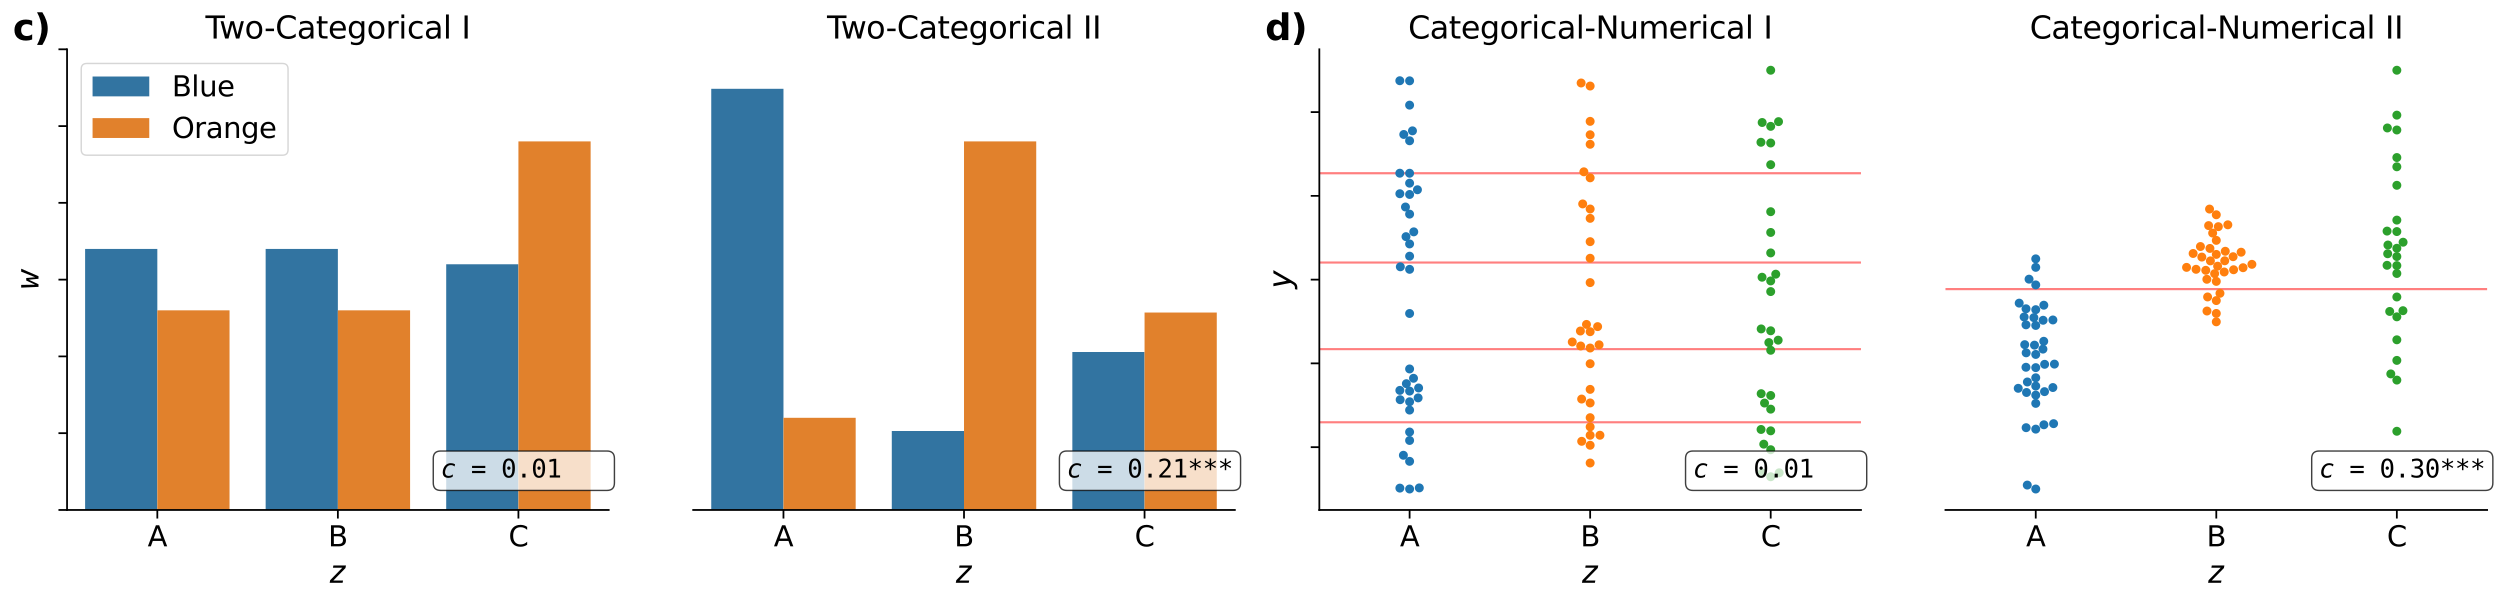 <?xml version="1.0" encoding="utf-8" standalone="no"?>
<!DOCTYPE svg PUBLIC "-//W3C//DTD SVG 1.1//EN"
  "http://www.w3.org/Graphics/SVG/1.1/DTD/svg11.dtd">
<svg height="336.474pt" version="1.1" viewBox="0 0 1396.787 336.474" width="1396.787pt" xmlns="http://www.w3.org/2000/svg" xmlns:xlink="http://www.w3.org/1999/xlink">
 <defs>
  <style type="text/css">*{stroke-linecap:butt;stroke-linejoin:round;}</style>
 </defs>
 <g id="figure_1">
  <g id="patch_1">
   <path d="M 0 336.474 
L 1396.787 336.474 
L 1396.787 0 
L 0 0 
z
" style="fill:#ffffff;"/>
  </g>
  <g id="axes_1">
   <g id="patch_2">
    <path d="M 37.462 284.92 
L 340.084 284.92 
L 340.084 27.544 
L 37.462 27.544 
z
" style="fill:#ffffff;"/>
   </g>
   <g id="patch_3">
    <path clip-path="url(#pe4a51e613f)" d="M 47.55 284.92 
L 87.899 284.92 
L 87.899 139.074 
L 47.55 139.074 
z
" style="fill:#3274a1;"/>
   </g>
   <g id="patch_4">
    <path clip-path="url(#pe4a51e613f)" d="M 148.424 284.92 
L 188.773 284.92 
L 188.773 139.074 
L 148.424 139.074 
z
" style="fill:#3274a1;"/>
   </g>
   <g id="patch_5">
    <path clip-path="url(#pe4a51e613f)" d="M 249.298 284.92 
L 289.647 284.92 
L 289.647 147.653 
L 249.298 147.653 
z
" style="fill:#3274a1;"/>
   </g>
   <g id="patch_6">
    <path clip-path="url(#pe4a51e613f)" d="M 87.899 284.92 
L 128.249 284.92 
L 128.249 173.39 
L 87.899 173.39 
z
" style="fill:#e1812c;"/>
   </g>
   <g id="patch_7">
    <path clip-path="url(#pe4a51e613f)" d="M 188.773 284.92 
L 229.123 284.92 
L 229.123 173.39 
L 188.773 173.39 
z
" style="fill:#e1812c;"/>
   </g>
   <g id="patch_8">
    <path clip-path="url(#pe4a51e613f)" d="M 289.647 284.92 
L 329.997 284.92 
L 329.997 79.019 
L 289.647 79.019 
z
" style="fill:#e1812c;"/>
   </g>
   <g id="matplotlib.axis_1">
    <g id="xtick_1">
     <g id="line2d_1">
      <defs>
       <path d="M 0 0 
L 0 4.8 
" id="m373fc0c1b7" style="stroke:#000000;"/>
      </defs>
      <g>
       <use style="stroke:#000000;" x="87.899" xlink:href="#m373fc0c1b7" y="284.92"/>
      </g>
     </g>
     <g id="text_1">
      <!-- A -->
      <g transform="translate(82.481 305.256)scale(0.158 -0.158)">
       <defs>
        <path d="M 2188 4044 
L 1331 1722 
L 3047 1722 
L 2188 4044 
z
M 1831 4666 
L 2547 4666 
L 4325 0 
L 3669 0 
L 3244 1197 
L 1141 1197 
L 716 0 
L 50 0 
L 1831 4666 
z
" id="DejaVuSans-41" transform="scale(0.016)"/>
       </defs>
       <use xlink:href="#DejaVuSans-41"/>
      </g>
     </g>
    </g>
    <g id="xtick_2">
     <g id="line2d_2">
      <g>
       <use style="stroke:#000000;" x="188.773" xlink:href="#m373fc0c1b7" y="284.92"/>
      </g>
     </g>
     <g id="text_2">
      <!-- B -->
      <g transform="translate(183.339 305.256)scale(0.158 -0.158)">
       <defs>
        <path d="M 1259 2228 
L 1259 519 
L 2272 519 
Q 2781 519 3026 730 
Q 3272 941 3272 1375 
Q 3272 1813 3026 2020 
Q 2781 2228 2272 2228 
L 1259 2228 
z
M 1259 4147 
L 1259 2741 
L 2194 2741 
Q 2656 2741 2882 2914 
Q 3109 3088 3109 3444 
Q 3109 3797 2882 3972 
Q 2656 4147 2194 4147 
L 1259 4147 
z
M 628 4666 
L 2241 4666 
Q 2963 4666 3353 4366 
Q 3744 4066 3744 3513 
Q 3744 3084 3544 2831 
Q 3344 2578 2956 2516 
Q 3422 2416 3680 2098 
Q 3938 1781 3938 1306 
Q 3938 681 3513 340 
Q 3088 0 2303 0 
L 628 0 
L 628 4666 
z
" id="DejaVuSans-42" transform="scale(0.016)"/>
       </defs>
       <use xlink:href="#DejaVuSans-42"/>
      </g>
     </g>
    </g>
    <g id="xtick_3">
     <g id="line2d_3">
      <g>
       <use style="stroke:#000000;" x="289.647" xlink:href="#m373fc0c1b7" y="284.92"/>
      </g>
     </g>
     <g id="text_3">
      <!-- C -->
      <g transform="translate(284.117 305.256)scale(0.158 -0.158)">
       <defs>
        <path d="M 4122 4306 
L 4122 3641 
Q 3803 3938 3442 4084 
Q 3081 4231 2675 4231 
Q 1875 4231 1450 3742 
Q 1025 3253 1025 2328 
Q 1025 1406 1450 917 
Q 1875 428 2675 428 
Q 3081 428 3442 575 
Q 3803 722 4122 1019 
L 4122 359 
Q 3791 134 3420 21 
Q 3050 -91 2638 -91 
Q 1578 -91 968 557 
Q 359 1206 359 2328 
Q 359 3453 968 4101 
Q 1578 4750 2638 4750 
Q 3056 4750 3426 4639 
Q 3797 4528 4122 4306 
z
" id="DejaVuSans-43" transform="scale(0.016)"/>
       </defs>
       <use xlink:href="#DejaVuSans-43"/>
      </g>
     </g>
    </g>
    <g id="text_4">
     <!-- $z$ -->
     <g transform="translate(183.503 325.68)scale(0.173 -0.173)">
      <defs>
       <path d="M 997 3500 
L 3541 3500 
L 3438 2975 
L 984 459 
L 2950 459 
L 2859 0 
L 244 0 
L 347 525 
L 2797 3041 
L 909 3041 
L 997 3500 
z
" id="DejaVuSansMono-Oblique-7a" transform="scale(0.016)"/>
      </defs>
      <use transform="translate(0 0.312)" xlink:href="#DejaVuSansMono-Oblique-7a"/>
     </g>
    </g>
   </g>
   <g id="matplotlib.axis_2">
    <g id="ytick_1">
     <g id="line2d_4">
      <defs>
       <path d="M 0 0 
L -4.8 0 
" id="m8bfab6f552" style="stroke:#000000;"/>
      </defs>
      <g>
       <use style="stroke:#000000;" x="37.462" xlink:href="#m8bfab6f552" y="284.92"/>
      </g>
     </g>
    </g>
    <g id="ytick_2">
     <g id="line2d_5">
      <g>
       <use style="stroke:#000000;" x="37.462" xlink:href="#m8bfab6f552" y="242.024"/>
      </g>
     </g>
    </g>
    <g id="ytick_3">
     <g id="line2d_6">
      <g>
       <use style="stroke:#000000;" x="37.462" xlink:href="#m8bfab6f552" y="199.128"/>
      </g>
     </g>
    </g>
    <g id="ytick_4">
     <g id="line2d_7">
      <g>
       <use style="stroke:#000000;" x="37.462" xlink:href="#m8bfab6f552" y="156.232"/>
      </g>
     </g>
    </g>
    <g id="ytick_5">
     <g id="line2d_8">
      <g>
       <use style="stroke:#000000;" x="37.462" xlink:href="#m8bfab6f552" y="113.336"/>
      </g>
     </g>
    </g>
    <g id="ytick_6">
     <g id="line2d_9">
      <g>
       <use style="stroke:#000000;" x="37.462" xlink:href="#m8bfab6f552" y="70.44"/>
      </g>
     </g>
    </g>
    <g id="ytick_7">
     <g id="line2d_10">
      <g>
       <use style="stroke:#000000;" x="37.462" xlink:href="#m8bfab6f552" y="27.544"/>
      </g>
     </g>
    </g>
    <g id="text_5">
     <!-- $w$ -->
     <g transform="translate(21.569 161.502)rotate(-90)scale(0.173 -0.173)">
      <defs>
       <path d="M 288 3500 
L 838 3500 
L 884 672 
L 1722 2478 
L 2228 2478 
L 2381 672 
L 3513 3500 
L 4109 3500 
L 2591 0 
L 2075 0 
L 1888 1947 
L 959 0 
L 441 0 
L 288 3500 
z
" id="DejaVuSansMono-Oblique-77" transform="scale(0.016)"/>
      </defs>
      <use transform="translate(0 0.312)" xlink:href="#DejaVuSansMono-Oblique-77"/>
     </g>
    </g>
   </g>
   <g id="patch_9">
    <path d="M 37.462 284.92 
L 37.462 27.544 
" style="fill:none;stroke:#000000;stroke-linecap:square;stroke-linejoin:miter;"/>
   </g>
   <g id="patch_10">
    <path d="M 37.462 284.92 
L 340.084 284.92 
" style="fill:none;stroke:#000000;stroke-linecap:square;stroke-linejoin:miter;"/>
   </g>
   <g id="text_6">
    <!-- c) -->
    <g transform="translate(7.2 22.397)scale(0.2 -0.2)">
     <defs>
      <path d="M 3366 3391 
L 3366 2478 
Q 3138 2634 2908 2709 
Q 2678 2784 2431 2784 
Q 1963 2784 1702 2511 
Q 1441 2238 1441 1747 
Q 1441 1256 1702 982 
Q 1963 709 2431 709 
Q 2694 709 2930 787 
Q 3166 866 3366 1019 
L 3366 103 
Q 3103 6 2833 -42 
Q 2563 -91 2291 -91 
Q 1344 -91 809 395 
Q 275 881 275 1747 
Q 275 2613 809 3098 
Q 1344 3584 2291 3584 
Q 2566 3584 2833 3536 
Q 3100 3488 3366 3391 
z
" id="DejaVuSans-Bold-63" transform="scale(0.016)"/>
      <path d="M 513 -844 
Q 913 -100 1113 609 
Q 1313 1319 1313 2009 
Q 1313 2700 1113 3408 
Q 913 4116 513 4856 
L 1441 4856 
Q 1916 4091 2145 3389 
Q 2375 2688 2375 2003 
Q 2375 1319 2147 623 
Q 1919 -72 1441 -844 
L 513 -844 
z
" id="DejaVuSans-Bold-29" transform="scale(0.016)"/>
     </defs>
     <use xlink:href="#DejaVuSans-Bold-63"/>
     <use x="59.277" xlink:href="#DejaVuSans-Bold-29"/>
    </g>
   </g>
   <g id="text_7">
    <g id="patch_11">
     <path d="M 246.271 274.015 
L 339.091 274.015 
Q 343.291 274.015 343.291 269.815 
L 343.291 256.191 
Q 343.291 251.991 339.091 251.991 
L 246.271 251.991 
Q 242.071 251.991 242.071 256.191 
L 242.071 269.815 
Q 242.071 274.015 246.271 274.015 
z
" style="fill:#ffffff;opacity:0.75;stroke:#000000;stroke-linejoin:miter;stroke-width:0.8;"/>
    </g>
    <!-- $\it{c}$ = 0.01    -->
    <g transform="translate(246.271 266.903)scale(0.14 -0.14)">
     <defs>
      <path d="M 2938 159 
Q 2709 38 2448 -26 
Q 2188 -91 1906 -91 
Q 1206 -91 847 261 
Q 488 613 488 1300 
Q 488 1766 655 2214 
Q 822 2663 1106 2969 
Q 1397 3278 1745 3431 
Q 2094 3584 2509 3584 
Q 2788 3584 3047 3517 
Q 3306 3450 3553 3316 
L 3438 2747 
Q 3231 2928 3012 3012 
Q 2794 3097 2528 3097 
Q 2184 3097 1918 2958 
Q 1653 2819 1466 2541 
Q 1291 2284 1192 1954 
Q 1094 1625 1094 1300 
Q 1094 850 1308 623 
Q 1522 397 1947 397 
Q 2247 397 2523 494 
Q 2800 591 3059 788 
L 2938 159 
z
" id="DejaVuSansMono-Oblique-63" transform="scale(0.016)"/>
      <path id="DejaVuSansMono-20" transform="scale(0.016)"/>
      <path d="M 275 1638 
L 3578 1638 
L 3578 1100 
L 275 1100 
L 275 1638 
z
M 275 2906 
L 3578 2906 
L 3578 2375 
L 275 2375 
L 275 2906 
z
" id="DejaVuSansMono-3d" transform="scale(0.016)"/>
      <path d="M 1509 2344 
Q 1509 2516 1629 2641 
Q 1750 2766 1919 2766 
Q 2094 2766 2219 2641 
Q 2344 2516 2344 2344 
Q 2344 2169 2220 2047 
Q 2097 1925 1919 1925 
Q 1744 1925 1626 2044 
Q 1509 2163 1509 2344 
z
M 1925 4250 
Q 1484 4250 1267 3775 
Q 1050 3300 1050 2328 
Q 1050 1359 1267 884 
Q 1484 409 1925 409 
Q 2369 409 2586 884 
Q 2803 1359 2803 2328 
Q 2803 3300 2586 3775 
Q 2369 4250 1925 4250 
z
M 1925 4750 
Q 2672 4750 3055 4137 
Q 3438 3525 3438 2328 
Q 3438 1134 3055 521 
Q 2672 -91 1925 -91 
Q 1178 -91 797 521 
Q 416 1134 416 2328 
Q 416 3525 797 4137 
Q 1178 4750 1925 4750 
z
" id="DejaVuSansMono-30" transform="scale(0.016)"/>
      <path d="M 1528 953 
L 2316 953 
L 2316 0 
L 1528 0 
L 1528 953 
z
" id="DejaVuSansMono-2e" transform="scale(0.016)"/>
      <path d="M 844 531 
L 1825 531 
L 1825 4097 
L 769 3859 
L 769 4434 
L 1819 4666 
L 2450 4666 
L 2450 531 
L 3419 531 
L 3419 0 
L 844 0 
L 844 531 
z
" id="DejaVuSansMono-31" transform="scale(0.016)"/>
     </defs>
     <use transform="translate(0 0.781)" xlink:href="#DejaVuSansMono-Oblique-63"/>
     <use transform="translate(60.205 0.781)" xlink:href="#DejaVuSansMono-20"/>
     <use transform="translate(120.41 0.781)" xlink:href="#DejaVuSansMono-3d"/>
     <use transform="translate(180.615 0.781)" xlink:href="#DejaVuSansMono-20"/>
     <use transform="translate(240.82 0.781)" xlink:href="#DejaVuSansMono-30"/>
     <use transform="translate(301.025 0.781)" xlink:href="#DejaVuSansMono-2e"/>
     <use transform="translate(361.23 0.781)" xlink:href="#DejaVuSansMono-30"/>
     <use transform="translate(421.436 0.781)" xlink:href="#DejaVuSansMono-31"/>
     <use transform="translate(481.641 0.781)" xlink:href="#DejaVuSansMono-20"/>
     <use transform="translate(541.846 0.781)" xlink:href="#DejaVuSansMono-20"/>
     <use transform="translate(602.051 0.781)" xlink:href="#DejaVuSansMono-20"/>
    </g>
   </g>
   <g id="text_8">
    <!-- Two-Categorical I -->
    <g transform="translate(114.795 21.544)scale(0.173 -0.173)">
     <defs>
      <path d="M -19 4666 
L 3928 4666 
L 3928 4134 
L 2272 4134 
L 2272 0 
L 1638 0 
L 1638 4134 
L -19 4134 
L -19 4666 
z
" id="DejaVuSans-54" transform="scale(0.016)"/>
      <path d="M 269 3500 
L 844 3500 
L 1563 769 
L 2278 3500 
L 2956 3500 
L 3675 769 
L 4391 3500 
L 4966 3500 
L 4050 0 
L 3372 0 
L 2619 2869 
L 1863 0 
L 1184 0 
L 269 3500 
z
" id="DejaVuSans-77" transform="scale(0.016)"/>
      <path d="M 1959 3097 
Q 1497 3097 1228 2736 
Q 959 2375 959 1747 
Q 959 1119 1226 758 
Q 1494 397 1959 397 
Q 2419 397 2687 759 
Q 2956 1122 2956 1747 
Q 2956 2369 2687 2733 
Q 2419 3097 1959 3097 
z
M 1959 3584 
Q 2709 3584 3137 3096 
Q 3566 2609 3566 1747 
Q 3566 888 3137 398 
Q 2709 -91 1959 -91 
Q 1206 -91 779 398 
Q 353 888 353 1747 
Q 353 2609 779 3096 
Q 1206 3584 1959 3584 
z
" id="DejaVuSans-6f" transform="scale(0.016)"/>
      <path d="M 313 2009 
L 1997 2009 
L 1997 1497 
L 313 1497 
L 313 2009 
z
" id="DejaVuSans-2d" transform="scale(0.016)"/>
      <path d="M 2194 1759 
Q 1497 1759 1228 1600 
Q 959 1441 959 1056 
Q 959 750 1161 570 
Q 1363 391 1709 391 
Q 2188 391 2477 730 
Q 2766 1069 2766 1631 
L 2766 1759 
L 2194 1759 
z
M 3341 1997 
L 3341 0 
L 2766 0 
L 2766 531 
Q 2569 213 2275 61 
Q 1981 -91 1556 -91 
Q 1019 -91 701 211 
Q 384 513 384 1019 
Q 384 1609 779 1909 
Q 1175 2209 1959 2209 
L 2766 2209 
L 2766 2266 
Q 2766 2663 2505 2880 
Q 2244 3097 1772 3097 
Q 1472 3097 1187 3025 
Q 903 2953 641 2809 
L 641 3341 
Q 956 3463 1253 3523 
Q 1550 3584 1831 3584 
Q 2591 3584 2966 3190 
Q 3341 2797 3341 1997 
z
" id="DejaVuSans-61" transform="scale(0.016)"/>
      <path d="M 1172 4494 
L 1172 3500 
L 2356 3500 
L 2356 3053 
L 1172 3053 
L 1172 1153 
Q 1172 725 1289 603 
Q 1406 481 1766 481 
L 2356 481 
L 2356 0 
L 1766 0 
Q 1100 0 847 248 
Q 594 497 594 1153 
L 594 3053 
L 172 3053 
L 172 3500 
L 594 3500 
L 594 4494 
L 1172 4494 
z
" id="DejaVuSans-74" transform="scale(0.016)"/>
      <path d="M 3597 1894 
L 3597 1613 
L 953 1613 
Q 991 1019 1311 708 
Q 1631 397 2203 397 
Q 2534 397 2845 478 
Q 3156 559 3463 722 
L 3463 178 
Q 3153 47 2828 -22 
Q 2503 -91 2169 -91 
Q 1331 -91 842 396 
Q 353 884 353 1716 
Q 353 2575 817 3079 
Q 1281 3584 2069 3584 
Q 2775 3584 3186 3129 
Q 3597 2675 3597 1894 
z
M 3022 2063 
Q 3016 2534 2758 2815 
Q 2500 3097 2075 3097 
Q 1594 3097 1305 2825 
Q 1016 2553 972 2059 
L 3022 2063 
z
" id="DejaVuSans-65" transform="scale(0.016)"/>
      <path d="M 2906 1791 
Q 2906 2416 2648 2759 
Q 2391 3103 1925 3103 
Q 1463 3103 1205 2759 
Q 947 2416 947 1791 
Q 947 1169 1205 825 
Q 1463 481 1925 481 
Q 2391 481 2648 825 
Q 2906 1169 2906 1791 
z
M 3481 434 
Q 3481 -459 3084 -895 
Q 2688 -1331 1869 -1331 
Q 1566 -1331 1297 -1286 
Q 1028 -1241 775 -1147 
L 775 -588 
Q 1028 -725 1275 -790 
Q 1522 -856 1778 -856 
Q 2344 -856 2625 -561 
Q 2906 -266 2906 331 
L 2906 616 
Q 2728 306 2450 153 
Q 2172 0 1784 0 
Q 1141 0 747 490 
Q 353 981 353 1791 
Q 353 2603 747 3093 
Q 1141 3584 1784 3584 
Q 2172 3584 2450 3431 
Q 2728 3278 2906 2969 
L 2906 3500 
L 3481 3500 
L 3481 434 
z
" id="DejaVuSans-67" transform="scale(0.016)"/>
      <path d="M 2631 2963 
Q 2534 3019 2420 3045 
Q 2306 3072 2169 3072 
Q 1681 3072 1420 2755 
Q 1159 2438 1159 1844 
L 1159 0 
L 581 0 
L 581 3500 
L 1159 3500 
L 1159 2956 
Q 1341 3275 1631 3429 
Q 1922 3584 2338 3584 
Q 2397 3584 2469 3576 
Q 2541 3569 2628 3553 
L 2631 2963 
z
" id="DejaVuSans-72" transform="scale(0.016)"/>
      <path d="M 603 3500 
L 1178 3500 
L 1178 0 
L 603 0 
L 603 3500 
z
M 603 4863 
L 1178 4863 
L 1178 4134 
L 603 4134 
L 603 4863 
z
" id="DejaVuSans-69" transform="scale(0.016)"/>
      <path d="M 3122 3366 
L 3122 2828 
Q 2878 2963 2633 3030 
Q 2388 3097 2138 3097 
Q 1578 3097 1268 2742 
Q 959 2388 959 1747 
Q 959 1106 1268 751 
Q 1578 397 2138 397 
Q 2388 397 2633 464 
Q 2878 531 3122 666 
L 3122 134 
Q 2881 22 2623 -34 
Q 2366 -91 2075 -91 
Q 1284 -91 818 406 
Q 353 903 353 1747 
Q 353 2603 823 3093 
Q 1294 3584 2113 3584 
Q 2378 3584 2631 3529 
Q 2884 3475 3122 3366 
z
" id="DejaVuSans-63" transform="scale(0.016)"/>
      <path d="M 603 4863 
L 1178 4863 
L 1178 0 
L 603 0 
L 603 4863 
z
" id="DejaVuSans-6c" transform="scale(0.016)"/>
      <path id="DejaVuSans-20" transform="scale(0.016)"/>
      <path d="M 628 4666 
L 1259 4666 
L 1259 0 
L 628 0 
L 628 4666 
z
" id="DejaVuSans-49" transform="scale(0.016)"/>
     </defs>
     <use xlink:href="#DejaVuSans-54"/>
     <use x="44.584" xlink:href="#DejaVuSans-77"/>
     <use x="126.371" xlink:href="#DejaVuSans-6f"/>
     <use x="189.428" xlink:href="#DejaVuSans-2d"/>
     <use x="225.512" xlink:href="#DejaVuSans-43"/>
     <use x="295.336" xlink:href="#DejaVuSans-61"/>
     <use x="356.615" xlink:href="#DejaVuSans-74"/>
     <use x="395.824" xlink:href="#DejaVuSans-65"/>
     <use x="457.348" xlink:href="#DejaVuSans-67"/>
     <use x="520.824" xlink:href="#DejaVuSans-6f"/>
     <use x="582.006" xlink:href="#DejaVuSans-72"/>
     <use x="623.119" xlink:href="#DejaVuSans-69"/>
     <use x="650.902" xlink:href="#DejaVuSans-63"/>
     <use x="705.883" xlink:href="#DejaVuSans-61"/>
     <use x="767.162" xlink:href="#DejaVuSans-6c"/>
     <use x="794.945" xlink:href="#DejaVuSans-20"/>
     <use x="826.732" xlink:href="#DejaVuSans-49"/>
    </g>
   </g>
   <g id="legend_1">
    <g id="patch_12">
     <path d="M 48.55 86.717 
L 157.767 86.717 
Q 160.935 86.717 160.935 83.549 
L 160.935 38.632 
Q 160.935 35.464 157.767 35.464 
L 48.55 35.464 
Q 45.382 35.464 45.382 38.632 
L 45.382 83.549 
Q 45.382 86.717 48.55 86.717 
z
" style="fill:#ffffff;opacity:0.8;stroke:#cccccc;stroke-linejoin:miter;stroke-width:0.8;"/>
    </g>
    <g id="patch_13">
     <path d="M 51.718 53.836 
L 83.398 53.836 
L 83.398 42.748 
L 51.718 42.748 
z
" style="fill:#3274a1;"/>
    </g>
    <g id="text_9">
     <!-- Blue -->
     <g transform="translate(96.07 53.836)scale(0.158 -0.158)">
      <defs>
       <path d="M 544 1381 
L 544 3500 
L 1119 3500 
L 1119 1403 
Q 1119 906 1312 657 
Q 1506 409 1894 409 
Q 2359 409 2629 706 
Q 2900 1003 2900 1516 
L 2900 3500 
L 3475 3500 
L 3475 0 
L 2900 0 
L 2900 538 
Q 2691 219 2414 64 
Q 2138 -91 1772 -91 
Q 1169 -91 856 284 
Q 544 659 544 1381 
z
M 1991 3584 
L 1991 3584 
z
" id="DejaVuSans-75" transform="scale(0.016)"/>
      </defs>
      <use xlink:href="#DejaVuSans-42"/>
      <use x="68.604" xlink:href="#DejaVuSans-6c"/>
      <use x="96.387" xlink:href="#DejaVuSans-75"/>
      <use x="159.766" xlink:href="#DejaVuSans-65"/>
     </g>
    </g>
    <g id="patch_14">
     <path d="M 51.718 77.086 
L 83.398 77.086 
L 83.398 65.998 
L 51.718 65.998 
z
" style="fill:#e1812c;"/>
    </g>
    <g id="text_10">
     <!-- Orange -->
     <g transform="translate(96.07 77.086)scale(0.158 -0.158)">
      <defs>
       <path d="M 2522 4238 
Q 1834 4238 1429 3725 
Q 1025 3213 1025 2328 
Q 1025 1447 1429 934 
Q 1834 422 2522 422 
Q 3209 422 3611 934 
Q 4013 1447 4013 2328 
Q 4013 3213 3611 3725 
Q 3209 4238 2522 4238 
z
M 2522 4750 
Q 3503 4750 4090 4092 
Q 4678 3434 4678 2328 
Q 4678 1225 4090 567 
Q 3503 -91 2522 -91 
Q 1538 -91 948 565 
Q 359 1222 359 2328 
Q 359 3434 948 4092 
Q 1538 4750 2522 4750 
z
" id="DejaVuSans-4f" transform="scale(0.016)"/>
       <path d="M 3513 2113 
L 3513 0 
L 2938 0 
L 2938 2094 
Q 2938 2591 2744 2837 
Q 2550 3084 2163 3084 
Q 1697 3084 1428 2787 
Q 1159 2491 1159 1978 
L 1159 0 
L 581 0 
L 581 3500 
L 1159 3500 
L 1159 2956 
Q 1366 3272 1645 3428 
Q 1925 3584 2291 3584 
Q 2894 3584 3203 3211 
Q 3513 2838 3513 2113 
z
" id="DejaVuSans-6e" transform="scale(0.016)"/>
      </defs>
      <use xlink:href="#DejaVuSans-4f"/>
      <use x="78.711" xlink:href="#DejaVuSans-72"/>
      <use x="119.824" xlink:href="#DejaVuSans-61"/>
      <use x="181.104" xlink:href="#DejaVuSans-6e"/>
      <use x="244.482" xlink:href="#DejaVuSans-67"/>
      <use x="307.959" xlink:href="#DejaVuSans-65"/>
     </g>
    </g>
   </g>
  </g>
  <g id="axes_2">
   <g id="patch_15">
    <path d="M 387.297 284.92 
L 689.919 284.92 
L 689.919 27.544 
L 387.297 27.544 
z
" style="fill:#ffffff;"/>
   </g>
   <g id="patch_16">
    <path clip-path="url(#p3cb985fe30)" d="M 397.384 284.92 
L 437.734 284.92 
L 437.734 49.605 
L 397.384 49.605 
z
" style="fill:#3274a1;"/>
   </g>
   <g id="patch_17">
    <path clip-path="url(#p3cb985fe30)" d="M 498.258 284.92 
L 538.608 284.92 
L 538.608 240.798 
L 498.258 240.798 
z
" style="fill:#3274a1;"/>
   </g>
   <g id="patch_18">
    <path clip-path="url(#p3cb985fe30)" d="M 599.132 284.92 
L 639.482 284.92 
L 639.482 196.677 
L 599.132 196.677 
z
" style="fill:#3274a1;"/>
   </g>
   <g id="patch_19">
    <path clip-path="url(#p3cb985fe30)" d="M 437.734 284.92 
L 478.083 284.92 
L 478.083 233.445 
L 437.734 233.445 
z
" style="fill:#e1812c;"/>
   </g>
   <g id="patch_20">
    <path clip-path="url(#p3cb985fe30)" d="M 538.608 284.92 
L 578.957 284.92 
L 578.957 79.019 
L 538.608 79.019 
z
" style="fill:#e1812c;"/>
   </g>
   <g id="patch_21">
    <path clip-path="url(#p3cb985fe30)" d="M 639.482 284.92 
L 679.831 284.92 
L 679.831 174.616 
L 639.482 174.616 
z
" style="fill:#e1812c;"/>
   </g>
   <g id="matplotlib.axis_3">
    <g id="xtick_4">
     <g id="line2d_11">
      <g>
       <use style="stroke:#000000;" x="437.734" xlink:href="#m373fc0c1b7" y="284.92"/>
      </g>
     </g>
     <g id="text_11">
      <!-- A -->
      <g transform="translate(432.316 305.256)scale(0.158 -0.158)">
       <use xlink:href="#DejaVuSans-41"/>
      </g>
     </g>
    </g>
    <g id="xtick_5">
     <g id="line2d_12">
      <g>
       <use style="stroke:#000000;" x="538.608" xlink:href="#m373fc0c1b7" y="284.92"/>
      </g>
     </g>
     <g id="text_12">
      <!-- B -->
      <g transform="translate(533.174 305.256)scale(0.158 -0.158)">
       <use xlink:href="#DejaVuSans-42"/>
      </g>
     </g>
    </g>
    <g id="xtick_6">
     <g id="line2d_13">
      <g>
       <use style="stroke:#000000;" x="639.482" xlink:href="#m373fc0c1b7" y="284.92"/>
      </g>
     </g>
     <g id="text_13">
      <!-- C -->
      <g transform="translate(633.951 305.256)scale(0.158 -0.158)">
       <use xlink:href="#DejaVuSans-43"/>
      </g>
     </g>
    </g>
    <g id="text_14">
     <!-- $z$ -->
     <g transform="translate(533.337 325.68)scale(0.173 -0.173)">
      <use transform="translate(0 0.312)" xlink:href="#DejaVuSansMono-Oblique-7a"/>
     </g>
    </g>
   </g>
   <g id="matplotlib.axis_4">
    <g id="ytick_8"/>
    <g id="ytick_9"/>
    <g id="ytick_10"/>
    <g id="ytick_11"/>
    <g id="ytick_12"/>
    <g id="ytick_13"/>
    <g id="ytick_14"/>
    <g id="ytick_15"/>
   </g>
   <g id="patch_22">
    <path d="M 387.297 284.92 
L 689.919 284.92 
" style="fill:none;stroke:#000000;stroke-linecap:square;stroke-linejoin:miter;"/>
   </g>
   <g id="text_15">
    <g id="patch_23">
     <path d="M 596.106 274.015 
L 688.926 274.015 
Q 693.126 274.015 693.126 269.815 
L 693.126 256.191 
Q 693.126 251.991 688.926 251.991 
L 596.106 251.991 
Q 591.906 251.991 591.906 256.191 
L 591.906 269.815 
Q 591.906 274.015 596.106 274.015 
z
" style="fill:#ffffff;opacity:0.75;stroke:#000000;stroke-linejoin:miter;stroke-width:0.8;"/>
    </g>
    <!-- $\it{c}$ = 0.21*** -->
    <g transform="translate(596.106 266.903)scale(0.14 -0.14)">
     <defs>
      <path d="M 1166 531 
L 3309 531 
L 3309 0 
L 475 0 
L 475 531 
Q 1059 1147 1496 1619 
Q 1934 2091 2100 2284 
Q 2413 2666 2522 2902 
Q 2631 3138 2631 3384 
Q 2631 3775 2401 3997 
Q 2172 4219 1772 4219 
Q 1488 4219 1175 4116 
Q 863 4013 513 3803 
L 513 4441 
Q 834 4594 1145 4672 
Q 1456 4750 1759 4750 
Q 2444 4750 2861 4386 
Q 3278 4022 3278 3431 
Q 3278 3131 3139 2831 
Q 3000 2531 2688 2169 
Q 2513 1966 2180 1606 
Q 1847 1247 1166 531 
z
" id="DejaVuSansMono-32" transform="scale(0.016)"/>
      <path d="M 3334 3897 
L 2216 3291 
L 3334 2681 
L 3156 2375 
L 2106 3009 
L 2106 1831 
L 1747 1831 
L 1747 3009 
L 697 2375 
L 519 2681 
L 1638 3291 
L 519 3897 
L 697 4206 
L 1747 3572 
L 1747 4750 
L 2106 4750 
L 2106 3572 
L 3156 4206 
L 3334 3897 
z
" id="DejaVuSansMono-2a" transform="scale(0.016)"/>
     </defs>
     <use transform="translate(0 0.781)" xlink:href="#DejaVuSansMono-Oblique-63"/>
     <use transform="translate(60.205 0.781)" xlink:href="#DejaVuSansMono-20"/>
     <use transform="translate(120.41 0.781)" xlink:href="#DejaVuSansMono-3d"/>
     <use transform="translate(180.615 0.781)" xlink:href="#DejaVuSansMono-20"/>
     <use transform="translate(240.82 0.781)" xlink:href="#DejaVuSansMono-30"/>
     <use transform="translate(301.025 0.781)" xlink:href="#DejaVuSansMono-2e"/>
     <use transform="translate(361.23 0.781)" xlink:href="#DejaVuSansMono-32"/>
     <use transform="translate(421.436 0.781)" xlink:href="#DejaVuSansMono-31"/>
     <use transform="translate(481.641 0.781)" xlink:href="#DejaVuSansMono-2a"/>
     <use transform="translate(541.846 0.781)" xlink:href="#DejaVuSansMono-2a"/>
     <use transform="translate(602.051 0.781)" xlink:href="#DejaVuSansMono-2a"/>
    </g>
   </g>
   <g id="text_16">
    <!-- Two-Categorical II -->
    <g transform="translate(462.08 21.544)scale(0.173 -0.173)">
     <use xlink:href="#DejaVuSans-54"/>
     <use x="44.584" xlink:href="#DejaVuSans-77"/>
     <use x="126.371" xlink:href="#DejaVuSans-6f"/>
     <use x="189.428" xlink:href="#DejaVuSans-2d"/>
     <use x="225.512" xlink:href="#DejaVuSans-43"/>
     <use x="295.336" xlink:href="#DejaVuSans-61"/>
     <use x="356.615" xlink:href="#DejaVuSans-74"/>
     <use x="395.824" xlink:href="#DejaVuSans-65"/>
     <use x="457.348" xlink:href="#DejaVuSans-67"/>
     <use x="520.824" xlink:href="#DejaVuSans-6f"/>
     <use x="582.006" xlink:href="#DejaVuSans-72"/>
     <use x="623.119" xlink:href="#DejaVuSans-69"/>
     <use x="650.902" xlink:href="#DejaVuSans-63"/>
     <use x="705.883" xlink:href="#DejaVuSans-61"/>
     <use x="767.162" xlink:href="#DejaVuSans-6c"/>
     <use x="794.945" xlink:href="#DejaVuSans-20"/>
     <use x="826.732" xlink:href="#DejaVuSans-49"/>
     <use x="856.225" xlink:href="#DejaVuSans-49"/>
    </g>
   </g>
  </g>
  <g id="axes_3">
   <g id="patch_24">
    <path d="M 737.131 284.92 
L 1039.753 284.92 
L 1039.753 27.544 
L 737.131 27.544 
z
" style="fill:#ffffff;"/>
   </g>
   <g id="matplotlib.axis_5">
    <g id="xtick_7">
     <g id="line2d_14">
      <g>
       <use style="stroke:#000000;" x="787.568" xlink:href="#m373fc0c1b7" y="284.92"/>
      </g>
     </g>
     <g id="text_17">
      <!-- A -->
      <g transform="translate(782.15 305.256)scale(0.158 -0.158)">
       <use xlink:href="#DejaVuSans-41"/>
      </g>
     </g>
    </g>
    <g id="xtick_8">
     <g id="line2d_15">
      <g>
       <use style="stroke:#000000;" x="888.442" xlink:href="#m373fc0c1b7" y="284.92"/>
      </g>
     </g>
     <g id="text_18">
      <!-- B -->
      <g transform="translate(883.008 305.256)scale(0.158 -0.158)">
       <use xlink:href="#DejaVuSans-42"/>
      </g>
     </g>
    </g>
    <g id="xtick_9">
     <g id="line2d_16">
      <g>
       <use style="stroke:#000000;" x="989.316" xlink:href="#m373fc0c1b7" y="284.92"/>
      </g>
     </g>
     <g id="text_19">
      <!-- C -->
      <g transform="translate(983.786 305.256)scale(0.158 -0.158)">
       <use xlink:href="#DejaVuSans-43"/>
      </g>
     </g>
    </g>
    <g id="text_20">
     <!-- $z$ -->
     <g transform="translate(883.172 325.68)scale(0.173 -0.173)">
      <use transform="translate(0 0.312)" xlink:href="#DejaVuSansMono-Oblique-7a"/>
     </g>
    </g>
   </g>
   <g id="matplotlib.axis_6">
    <g id="ytick_16">
     <g id="line2d_17">
      <g>
       <use style="stroke:#000000;" x="737.131" xlink:href="#m8bfab6f552" y="249.823"/>
      </g>
     </g>
    </g>
    <g id="ytick_17">
     <g id="line2d_18">
      <g>
       <use style="stroke:#000000;" x="737.131" xlink:href="#m8bfab6f552" y="203.027"/>
      </g>
     </g>
    </g>
    <g id="ytick_18">
     <g id="line2d_19">
      <g>
       <use style="stroke:#000000;" x="737.131" xlink:href="#m8bfab6f552" y="156.232"/>
      </g>
     </g>
    </g>
    <g id="ytick_19">
     <g id="line2d_20">
      <g>
       <use style="stroke:#000000;" x="737.131" xlink:href="#m8bfab6f552" y="109.436"/>
      </g>
     </g>
    </g>
    <g id="ytick_20">
     <g id="line2d_21">
      <g>
       <use style="stroke:#000000;" x="737.131" xlink:href="#m8bfab6f552" y="62.641"/>
      </g>
     </g>
    </g>
    <g id="text_21">
     <!-- $y$ -->
     <g transform="translate(721.202 161.502)rotate(-90)scale(0.173 -0.173)">
      <defs>
       <path d="M 2456 1125 
Q 2263 791 1941 225 
Q 1456 -634 1288 -863 
Q 1106 -1100 873 -1215 
Q 641 -1331 341 -1331 
L -122 -1331 
L -31 -850 
L 306 -850 
Q 559 -850 742 -704 
Q 925 -559 1113 -206 
L 1247 56 
L 569 3500 
L 1141 3500 
L 1678 806 
L 3188 3500 
L 3828 3500 
L 2456 1125 
z
" id="DejaVuSansMono-Oblique-79" transform="scale(0.016)"/>
      </defs>
      <use transform="translate(0 0.312)" xlink:href="#DejaVuSansMono-Oblique-79"/>
     </g>
    </g>
   </g>
   <g id="LineCollection_1">
    <path clip-path="url(#p9e42003dea)" d="M 737.131 235.928 
L 1397.787 235.928 
" style="fill:none;stroke:#ff0000;stroke-opacity:0.5;stroke-width:1.2;"/>
   </g>
   <g id="LineCollection_2">
    <path clip-path="url(#p9e42003dea)" d="M 737.131 195.074 
L 1397.787 195.074 
" style="fill:none;stroke:#ff0000;stroke-opacity:0.5;stroke-width:1.2;"/>
   </g>
   <g id="LineCollection_3">
    <path clip-path="url(#p9e42003dea)" d="M 737.131 146.678 
L 1397.787 146.678 
" style="fill:none;stroke:#ff0000;stroke-opacity:0.5;stroke-width:1.2;"/>
   </g>
   <g id="LineCollection_4">
    <path clip-path="url(#p9e42003dea)" d="M 737.131 96.787 
L 1397.787 96.787 
" style="fill:none;stroke:#ff0000;stroke-opacity:0.5;stroke-width:1.2;"/>
   </g>
   <g id="patch_25">
    <path d="M 737.131 284.92 
L 737.131 27.544 
" style="fill:none;stroke:#000000;stroke-linecap:square;stroke-linejoin:miter;"/>
   </g>
   <g id="patch_26">
    <path d="M 737.131 284.92 
L 1039.753 284.92 
" style="fill:none;stroke:#000000;stroke-linecap:square;stroke-linejoin:miter;"/>
   </g>
   <g id="PathCollection_1">
    <defs>
     <path d="M 0 2.5 
C 0.663 2.5 1.299 2.237 1.768 1.768 
C 2.237 1.299 2.5 0.663 2.5 -0 
C 2.5 -0.663 2.237 -1.299 1.768 -1.768 
C 1.299 -2.237 0.663 -2.5 0 -2.5 
C -0.663 -2.5 -1.299 -2.237 -1.768 -1.768 
C -2.237 -1.299 -2.5 -0.663 -2.5 0 
C -2.5 0.663 -2.237 1.299 -1.768 1.768 
C -1.299 2.237 -0.663 2.5 0 2.5 
z
" id="C0_0_e3b92c119f"/>
    </defs>
    <g clip-path="url(#p9e42003dea)">
     <use style="fill:#1f77b4;" x="787.568" xlink:href="#C0_0_e3b92c119f" y="273.221"/>
    </g>
    <g clip-path="url(#p9e42003dea)">
     <use style="fill:#1f77b4;" x="782.132" xlink:href="#C0_0_e3b92c119f" y="272.715"/>
    </g>
    <g clip-path="url(#p9e42003dea)">
     <use style="fill:#1f77b4;" x="792.984" xlink:href="#C0_0_e3b92c119f" y="272.594"/>
    </g>
    <g clip-path="url(#p9e42003dea)">
     <use style="fill:#1f77b4;" x="787.568" xlink:href="#C0_0_e3b92c119f" y="257.752"/>
    </g>
    <g clip-path="url(#p9e42003dea)">
     <use style="fill:#1f77b4;" x="784.095" xlink:href="#C0_0_e3b92c119f" y="254.362"/>
    </g>
    <g clip-path="url(#p9e42003dea)">
     <use style="fill:#1f77b4;" x="787.568" xlink:href="#C0_0_e3b92c119f" y="246.096"/>
    </g>
    <g clip-path="url(#p9e42003dea)">
     <use style="fill:#1f77b4;" x="787.568" xlink:href="#C0_0_e3b92c119f" y="241.374"/>
    </g>
    <g clip-path="url(#p9e42003dea)">
     <use style="fill:#1f77b4;" x="787.568" xlink:href="#C0_0_e3b92c119f" y="229.116"/>
    </g>
    <g clip-path="url(#p9e42003dea)">
     <use style="fill:#1f77b4;" x="787.568" xlink:href="#C0_0_e3b92c119f" y="224.469"/>
    </g>
    <g clip-path="url(#p9e42003dea)">
     <use style="fill:#1f77b4;" x="782.287" xlink:href="#C0_0_e3b92c119f" y="223.318"/>
    </g>
    <g clip-path="url(#p9e42003dea)">
     <use style="fill:#1f77b4;" x="792.331" xlink:href="#C0_0_e3b92c119f" y="222.309"/>
    </g>
    <g clip-path="url(#p9e42003dea)">
     <use style="fill:#1f77b4;" x="787.568" xlink:href="#C0_0_e3b92c119f" y="218.502"/>
    </g>
    <g clip-path="url(#p9e42003dea)">
     <use style="fill:#1f77b4;" x="782.117" xlink:href="#C0_0_e3b92c119f" y="218.114"/>
    </g>
    <g clip-path="url(#p9e42003dea)">
     <use style="fill:#1f77b4;" x="792.593" xlink:href="#C0_0_e3b92c119f" y="216.764"/>
    </g>
    <g clip-path="url(#p9e42003dea)">
     <use style="fill:#1f77b4;" x="785.763" xlink:href="#C0_0_e3b92c119f" y="214.361"/>
    </g>
    <g clip-path="url(#p9e42003dea)">
     <use style="fill:#1f77b4;" x="789.749" xlink:href="#C0_0_e3b92c119f" y="211.356"/>
    </g>
    <g clip-path="url(#p9e42003dea)">
     <use style="fill:#1f77b4;" x="787.568" xlink:href="#C0_0_e3b92c119f" y="206.136"/>
    </g>
    <g clip-path="url(#p9e42003dea)">
     <use style="fill:#1f77b4;" x="787.568" xlink:href="#C0_0_e3b92c119f" y="175.153"/>
    </g>
    <g clip-path="url(#p9e42003dea)">
     <use style="fill:#1f77b4;" x="787.568" xlink:href="#C0_0_e3b92c119f" y="150.478"/>
    </g>
    <g clip-path="url(#p9e42003dea)">
     <use style="fill:#1f77b4;" x="782.388" xlink:href="#C0_0_e3b92c119f" y="149.063"/>
    </g>
    <g clip-path="url(#p9e42003dea)">
     <use style="fill:#1f77b4;" x="787.568" xlink:href="#C0_0_e3b92c119f" y="143.133"/>
    </g>
    <g clip-path="url(#p9e42003dea)">
     <use style="fill:#1f77b4;" x="787.568" xlink:href="#C0_0_e3b92c119f" y="136.291"/>
    </g>
    <g clip-path="url(#p9e42003dea)">
     <use style="fill:#1f77b4;" x="785.553" xlink:href="#C0_0_e3b92c119f" y="132.213"/>
    </g>
    <g clip-path="url(#p9e42003dea)">
     <use style="fill:#1f77b4;" x="789.889" xlink:href="#C0_0_e3b92c119f" y="129.537"/>
    </g>
    <g clip-path="url(#p9e42003dea)">
     <use style="fill:#1f77b4;" x="787.568" xlink:href="#C0_0_e3b92c119f" y="119.637"/>
    </g>
    <g clip-path="url(#p9e42003dea)">
     <use style="fill:#1f77b4;" x="785.255" xlink:href="#C0_0_e3b92c119f" y="115.661"/>
    </g>
    <g clip-path="url(#p9e42003dea)">
     <use style="fill:#1f77b4;" x="787.568" xlink:href="#C0_0_e3b92c119f" y="108.648"/>
    </g>
    <g clip-path="url(#p9e42003dea)">
     <use style="fill:#1f77b4;" x="782.12" xlink:href="#C0_0_e3b92c119f" y="108.234"/>
    </g>
    <g clip-path="url(#p9e42003dea)">
     <use style="fill:#1f77b4;" x="791.945" xlink:href="#C0_0_e3b92c119f" y="106.015"/>
    </g>
    <g clip-path="url(#p9e42003dea)">
     <use style="fill:#1f77b4;" x="787.568" xlink:href="#C0_0_e3b92c119f" y="102.347"/>
    </g>
    <g clip-path="url(#p9e42003dea)">
     <use style="fill:#1f77b4;" x="787.568" xlink:href="#C0_0_e3b92c119f" y="96.799"/>
    </g>
    <g clip-path="url(#p9e42003dea)">
     <use style="fill:#1f77b4;" x="782.095" xlink:href="#C0_0_e3b92c119f" y="96.775"/>
    </g>
    <g clip-path="url(#p9e42003dea)">
     <use style="fill:#1f77b4;" x="787.568" xlink:href="#C0_0_e3b92c119f" y="78.654"/>
    </g>
    <g clip-path="url(#p9e42003dea)">
     <use style="fill:#1f77b4;" x="784.312" xlink:href="#C0_0_e3b92c119f" y="75.129"/>
    </g>
    <g clip-path="url(#p9e42003dea)">
     <use style="fill:#1f77b4;" x="789.164" xlink:href="#C0_0_e3b92c119f" y="73.1"/>
    </g>
    <g clip-path="url(#p9e42003dea)">
     <use style="fill:#1f77b4;" x="787.568" xlink:href="#C0_0_e3b92c119f" y="58.743"/>
    </g>
    <g clip-path="url(#p9e42003dea)">
     <use style="fill:#1f77b4;" x="787.568" xlink:href="#C0_0_e3b92c119f" y="45.154"/>
    </g>
    <g clip-path="url(#p9e42003dea)">
     <use style="fill:#1f77b4;" x="782.096" xlink:href="#C0_0_e3b92c119f" y="45.099"/>
    </g>
   </g>
   <g id="PathCollection_2">
    <defs>
     <path d="M 0 2.5 
C 0.663 2.5 1.299 2.237 1.768 1.768 
C 2.237 1.299 2.5 0.663 2.5 -0 
C 2.5 -0.663 2.237 -1.299 1.768 -1.768 
C 1.299 -2.237 0.663 -2.5 0 -2.5 
C -0.663 -2.5 -1.299 -2.237 -1.768 -1.768 
C -2.237 -1.299 -2.5 -0.663 -2.5 0 
C -2.5 0.663 -2.237 1.299 -1.768 1.768 
C -1.299 2.237 -0.663 2.5 0 2.5 
z
" id="C1_0_57dba68e6d"/>
    </defs>
    <g clip-path="url(#p9e42003dea)">
     <use style="fill:#ff7f0e;" x="888.442" xlink:href="#C1_0_57dba68e6d" y="258.685"/>
    </g>
    <g clip-path="url(#p9e42003dea)">
     <use style="fill:#ff7f0e;" x="888.442" xlink:href="#C1_0_57dba68e6d" y="248.768"/>
    </g>
    <g clip-path="url(#p9e42003dea)">
     <use style="fill:#ff7f0e;" x="883.709" xlink:href="#C1_0_57dba68e6d" y="246.567"/>
    </g>
    <g clip-path="url(#p9e42003dea)">
     <use style="fill:#ff7f0e;" x="888.442" xlink:href="#C1_0_57dba68e6d" y="243.197"/>
    </g>
    <g clip-path="url(#p9e42003dea)">
     <use style="fill:#ff7f0e;" x="893.915" xlink:href="#C1_0_57dba68e6d" y="243.174"/>
    </g>
    <g clip-path="url(#p9e42003dea)">
     <use style="fill:#ff7f0e;" x="888.442" xlink:href="#C1_0_57dba68e6d" y="238.495"/>
    </g>
    <g clip-path="url(#p9e42003dea)">
     <use style="fill:#ff7f0e;" x="888.442" xlink:href="#C1_0_57dba68e6d" y="233.36"/>
    </g>
    <g clip-path="url(#p9e42003dea)">
     <use style="fill:#ff7f0e;" x="888.442" xlink:href="#C1_0_57dba68e6d" y="225.133"/>
    </g>
    <g clip-path="url(#p9e42003dea)">
     <use style="fill:#ff7f0e;" x="883.689" xlink:href="#C1_0_57dba68e6d" y="222.959"/>
    </g>
    <g clip-path="url(#p9e42003dea)">
     <use style="fill:#ff7f0e;" x="888.442" xlink:href="#C1_0_57dba68e6d" y="217.546"/>
    </g>
    <g clip-path="url(#p9e42003dea)">
     <use style="fill:#ff7f0e;" x="888.442" xlink:href="#C1_0_57dba68e6d" y="203.221"/>
    </g>
    <g clip-path="url(#p9e42003dea)">
     <use style="fill:#ff7f0e;" x="888.442" xlink:href="#C1_0_57dba68e6d" y="194.446"/>
    </g>
    <g clip-path="url(#p9e42003dea)">
     <use style="fill:#ff7f0e;" x="883.158" xlink:href="#C1_0_57dba68e6d" y="193.304"/>
    </g>
    <g clip-path="url(#p9e42003dea)">
     <use style="fill:#ff7f0e;" x="893.432" xlink:href="#C1_0_57dba68e6d" y="192.645"/>
    </g>
    <g clip-path="url(#p9e42003dea)">
     <use style="fill:#ff7f0e;" x="878.45" xlink:href="#C1_0_57dba68e6d" y="191.067"/>
    </g>
    <g clip-path="url(#p9e42003dea)">
     <use style="fill:#ff7f0e;" x="888.442" xlink:href="#C1_0_57dba68e6d" y="185.325"/>
    </g>
    <g clip-path="url(#p9e42003dea)">
     <use style="fill:#ff7f0e;" x="882.99" xlink:href="#C1_0_57dba68e6d" y="184.942"/>
    </g>
    <g clip-path="url(#p9e42003dea)">
     <use style="fill:#ff7f0e;" x="892.616" xlink:href="#C1_0_57dba68e6d" y="182.488"/>
    </g>
    <g clip-path="url(#p9e42003dea)">
     <use style="fill:#ff7f0e;" x="886.39" xlink:href="#C1_0_57dba68e6d" y="181.259"/>
    </g>
    <g clip-path="url(#p9e42003dea)">
     <use style="fill:#ff7f0e;" x="888.442" xlink:href="#C1_0_57dba68e6d" y="157.898"/>
    </g>
    <g clip-path="url(#p9e42003dea)">
     <use style="fill:#ff7f0e;" x="888.442" xlink:href="#C1_0_57dba68e6d" y="144.294"/>
    </g>
    <g clip-path="url(#p9e42003dea)">
     <use style="fill:#ff7f0e;" x="888.442" xlink:href="#C1_0_57dba68e6d" y="135.022"/>
    </g>
    <g clip-path="url(#p9e42003dea)">
     <use style="fill:#ff7f0e;" x="888.442" xlink:href="#C1_0_57dba68e6d" y="121.994"/>
    </g>
    <g clip-path="url(#p9e42003dea)">
     <use style="fill:#ff7f0e;" x="888.442" xlink:href="#C1_0_57dba68e6d" y="116.774"/>
    </g>
    <g clip-path="url(#p9e42003dea)">
     <use style="fill:#ff7f0e;" x="884.269" xlink:href="#C1_0_57dba68e6d" y="113.936"/>
    </g>
    <g clip-path="url(#p9e42003dea)">
     <use style="fill:#ff7f0e;" x="888.442" xlink:href="#C1_0_57dba68e6d" y="99.359"/>
    </g>
    <g clip-path="url(#p9e42003dea)">
     <use style="fill:#ff7f0e;" x="884.93" xlink:href="#C1_0_57dba68e6d" y="95.995"/>
    </g>
    <g clip-path="url(#p9e42003dea)">
     <use style="fill:#ff7f0e;" x="888.442" xlink:href="#C1_0_57dba68e6d" y="80.608"/>
    </g>
    <g clip-path="url(#p9e42003dea)">
     <use style="fill:#ff7f0e;" x="888.442" xlink:href="#C1_0_57dba68e6d" y="75.293"/>
    </g>
    <g clip-path="url(#p9e42003dea)">
     <use style="fill:#ff7f0e;" x="888.442" xlink:href="#C1_0_57dba68e6d" y="67.796"/>
    </g>
    <g clip-path="url(#p9e42003dea)">
     <use style="fill:#ff7f0e;" x="888.442" xlink:href="#C1_0_57dba68e6d" y="48.07"/>
    </g>
    <g clip-path="url(#p9e42003dea)">
     <use style="fill:#ff7f0e;" x="883.399" xlink:href="#C1_0_57dba68e6d" y="46.366"/>
    </g>
   </g>
   <g id="PathCollection_3">
    <defs>
     <path d="M 0 2.5 
C 0.663 2.5 1.299 2.237 1.768 1.768 
C 2.237 1.299 2.5 0.663 2.5 -0 
C 2.5 -0.663 2.237 -1.299 1.768 -1.768 
C 1.299 -2.237 0.663 -2.5 0 -2.5 
C -0.663 -2.5 -1.299 -2.237 -1.768 -1.768 
C -2.237 -1.299 -2.5 -0.663 -2.5 0 
C -2.5 0.663 -2.237 1.299 -1.768 1.768 
C -1.299 2.237 -0.663 2.5 0 2.5 
z
" id="C2_0_0c834e4e09"/>
    </defs>
    <g clip-path="url(#p9e42003dea)">
     <use style="fill:#2ca02c;" x="989.316" xlink:href="#C2_0_0c834e4e09" y="266.365"/>
    </g>
    <g clip-path="url(#p9e42003dea)">
     <use style="fill:#2ca02c;" x="984.501" xlink:href="#C2_0_0c834e4e09" y="264.28"/>
    </g>
    <g clip-path="url(#p9e42003dea)">
     <use style="fill:#2ca02c;" x="994.05" xlink:href="#C2_0_0c834e4e09" y="264.164"/>
    </g>
    <g clip-path="url(#p9e42003dea)">
     <use style="fill:#2ca02c;" x="989.316" xlink:href="#C2_0_0c834e4e09" y="251.264"/>
    </g>
    <g clip-path="url(#p9e42003dea)">
     <use style="fill:#2ca02c;" x="985.446" xlink:href="#C2_0_0c834e4e09" y="248.163"/>
    </g>
    <g clip-path="url(#p9e42003dea)">
     <use style="fill:#2ca02c;" x="989.316" xlink:href="#C2_0_0c834e4e09" y="240.707"/>
    </g>
    <g clip-path="url(#p9e42003dea)">
     <use style="fill:#2ca02c;" x="983.926" xlink:href="#C2_0_0c834e4e09" y="239.948"/>
    </g>
    <g clip-path="url(#p9e42003dea)">
     <use style="fill:#2ca02c;" x="989.316" xlink:href="#C2_0_0c834e4e09" y="228.598"/>
    </g>
    <g clip-path="url(#p9e42003dea)">
     <use style="fill:#2ca02c;" x="985.869" xlink:href="#C2_0_0c834e4e09" y="225.19"/>
    </g>
    <g clip-path="url(#p9e42003dea)">
     <use style="fill:#2ca02c;" x="989.316" xlink:href="#C2_0_0c834e4e09" y="220.963"/>
    </g>
    <g clip-path="url(#p9e42003dea)">
     <use style="fill:#2ca02c;" x="983.989" xlink:href="#C2_0_0c834e4e09" y="219.956"/>
    </g>
    <g clip-path="url(#p9e42003dea)">
     <use style="fill:#2ca02c;" x="989.316" xlink:href="#C2_0_0c834e4e09" y="195.703"/>
    </g>
    <g clip-path="url(#p9e42003dea)">
     <use style="fill:#2ca02c;" x="988.274" xlink:href="#C2_0_0c834e4e09" y="191.396"/>
    </g>
    <g clip-path="url(#p9e42003dea)">
     <use style="fill:#2ca02c;" x="993.485" xlink:href="#C2_0_0c834e4e09" y="190.055"/>
    </g>
    <g clip-path="url(#p9e42003dea)">
     <use style="fill:#2ca02c;" x="989.316" xlink:href="#C2_0_0c834e4e09" y="184.813"/>
    </g>
    <g clip-path="url(#p9e42003dea)">
     <use style="fill:#2ca02c;" x="983.999" xlink:href="#C2_0_0c834e4e09" y="183.775"/>
    </g>
    <g clip-path="url(#p9e42003dea)">
     <use style="fill:#2ca02c;" x="989.316" xlink:href="#C2_0_0c834e4e09" y="162.905"/>
    </g>
    <g clip-path="url(#p9e42003dea)">
     <use style="fill:#2ca02c;" x="989.316" xlink:href="#C2_0_0c834e4e09" y="156.95"/>
    </g>
    <g clip-path="url(#p9e42003dea)">
     <use style="fill:#2ca02c;" x="984.483" xlink:href="#C2_0_0c834e4e09" y="154.892"/>
    </g>
    <g clip-path="url(#p9e42003dea)">
     <use style="fill:#2ca02c;" x="992.135" xlink:href="#C2_0_0c834e4e09" y="153.19"/>
    </g>
    <g clip-path="url(#p9e42003dea)">
     <use style="fill:#2ca02c;" x="989.316" xlink:href="#C2_0_0c834e4e09" y="141.306"/>
    </g>
    <g clip-path="url(#p9e42003dea)">
     <use style="fill:#2ca02c;" x="989.316" xlink:href="#C2_0_0c834e4e09" y="129.874"/>
    </g>
    <g clip-path="url(#p9e42003dea)">
     <use style="fill:#2ca02c;" x="989.316" xlink:href="#C2_0_0c834e4e09" y="118.278"/>
    </g>
    <g clip-path="url(#p9e42003dea)">
     <use style="fill:#2ca02c;" x="989.316" xlink:href="#C2_0_0c834e4e09" y="92.013"/>
    </g>
    <g clip-path="url(#p9e42003dea)">
     <use style="fill:#2ca02c;" x="989.316" xlink:href="#C2_0_0c834e4e09" y="79.899"/>
    </g>
    <g clip-path="url(#p9e42003dea)">
     <use style="fill:#2ca02c;" x="983.867" xlink:href="#C2_0_0c834e4e09" y="79.491"/>
    </g>
    <g clip-path="url(#p9e42003dea)">
     <use style="fill:#2ca02c;" x="989.316" xlink:href="#C2_0_0c834e4e09" y="70.593"/>
    </g>
    <g clip-path="url(#p9e42003dea)">
     <use style="fill:#2ca02c;" x="984.547" xlink:href="#C2_0_0c834e4e09" y="68.441"/>
    </g>
    <g clip-path="url(#p9e42003dea)">
     <use style="fill:#2ca02c;" x="993.689" xlink:href="#C2_0_0c834e4e09" y="67.956"/>
    </g>
    <g clip-path="url(#p9e42003dea)">
     <use style="fill:#2ca02c;" x="989.316" xlink:href="#C2_0_0c834e4e09" y="39.243"/>
    </g>
   </g>
   <g id="text_22">
    <!-- d) -->
    <g transform="translate(706.869 22.397)scale(0.2 -0.2)">
     <defs>
      <path d="M 2919 2988 
L 2919 4863 
L 4044 4863 
L 4044 0 
L 2919 0 
L 2919 506 
Q 2688 197 2409 53 
Q 2131 -91 1766 -91 
Q 1119 -91 703 423 
Q 288 938 288 1747 
Q 288 2556 703 3070 
Q 1119 3584 1766 3584 
Q 2128 3584 2408 3439 
Q 2688 3294 2919 2988 
z
M 2181 722 
Q 2541 722 2730 984 
Q 2919 1247 2919 1747 
Q 2919 2247 2730 2509 
Q 2541 2772 2181 2772 
Q 1825 2772 1636 2509 
Q 1447 2247 1447 1747 
Q 1447 1247 1636 984 
Q 1825 722 2181 722 
z
" id="DejaVuSans-Bold-64" transform="scale(0.016)"/>
     </defs>
     <use xlink:href="#DejaVuSans-Bold-64"/>
     <use x="71.582" xlink:href="#DejaVuSans-Bold-29"/>
    </g>
   </g>
   <g id="text_23">
    <g id="patch_27">
     <path d="M 945.94 274.015 
L 1038.76 274.015 
Q 1042.96 274.015 1042.96 269.815 
L 1042.96 256.191 
Q 1042.96 251.991 1038.76 251.991 
L 945.94 251.991 
Q 941.74 251.991 941.74 256.191 
L 941.74 269.815 
Q 941.74 274.015 945.94 274.015 
z
" style="fill:#ffffff;opacity:0.75;stroke:#000000;stroke-linejoin:miter;stroke-width:0.8;"/>
    </g>
    <!-- $\it{c}$ = 0.01    -->
    <g transform="translate(945.94 266.903)scale(0.14 -0.14)">
     <use transform="translate(0 0.781)" xlink:href="#DejaVuSansMono-Oblique-63"/>
     <use transform="translate(60.205 0.781)" xlink:href="#DejaVuSansMono-20"/>
     <use transform="translate(120.41 0.781)" xlink:href="#DejaVuSansMono-3d"/>
     <use transform="translate(180.615 0.781)" xlink:href="#DejaVuSansMono-20"/>
     <use transform="translate(240.82 0.781)" xlink:href="#DejaVuSansMono-30"/>
     <use transform="translate(301.025 0.781)" xlink:href="#DejaVuSansMono-2e"/>
     <use transform="translate(361.23 0.781)" xlink:href="#DejaVuSansMono-30"/>
     <use transform="translate(421.436 0.781)" xlink:href="#DejaVuSansMono-31"/>
     <use transform="translate(481.641 0.781)" xlink:href="#DejaVuSansMono-20"/>
     <use transform="translate(541.846 0.781)" xlink:href="#DejaVuSansMono-20"/>
     <use transform="translate(602.051 0.781)" xlink:href="#DejaVuSansMono-20"/>
    </g>
   </g>
   <g id="text_24">
    <!-- Categorical-Numerical I -->
    <g transform="translate(786.76 21.544)scale(0.173 -0.173)">
     <defs>
      <path d="M 628 4666 
L 1478 4666 
L 3547 763 
L 3547 4666 
L 4159 4666 
L 4159 0 
L 3309 0 
L 1241 3903 
L 1241 0 
L 628 0 
L 628 4666 
z
" id="DejaVuSans-4e" transform="scale(0.016)"/>
      <path d="M 3328 2828 
Q 3544 3216 3844 3400 
Q 4144 3584 4550 3584 
Q 5097 3584 5394 3201 
Q 5691 2819 5691 2113 
L 5691 0 
L 5113 0 
L 5113 2094 
Q 5113 2597 4934 2840 
Q 4756 3084 4391 3084 
Q 3944 3084 3684 2787 
Q 3425 2491 3425 1978 
L 3425 0 
L 2847 0 
L 2847 2094 
Q 2847 2600 2669 2842 
Q 2491 3084 2119 3084 
Q 1678 3084 1418 2786 
Q 1159 2488 1159 1978 
L 1159 0 
L 581 0 
L 581 3500 
L 1159 3500 
L 1159 2956 
Q 1356 3278 1631 3431 
Q 1906 3584 2284 3584 
Q 2666 3584 2933 3390 
Q 3200 3197 3328 2828 
z
" id="DejaVuSans-6d" transform="scale(0.016)"/>
     </defs>
     <use xlink:href="#DejaVuSans-43"/>
     <use x="69.824" xlink:href="#DejaVuSans-61"/>
     <use x="131.104" xlink:href="#DejaVuSans-74"/>
     <use x="170.312" xlink:href="#DejaVuSans-65"/>
     <use x="231.836" xlink:href="#DejaVuSans-67"/>
     <use x="295.312" xlink:href="#DejaVuSans-6f"/>
     <use x="356.494" xlink:href="#DejaVuSans-72"/>
     <use x="397.607" xlink:href="#DejaVuSans-69"/>
     <use x="425.391" xlink:href="#DejaVuSans-63"/>
     <use x="480.371" xlink:href="#DejaVuSans-61"/>
     <use x="541.65" xlink:href="#DejaVuSans-6c"/>
     <use x="569.434" xlink:href="#DejaVuSans-2d"/>
     <use x="605.518" xlink:href="#DejaVuSans-4e"/>
     <use x="680.322" xlink:href="#DejaVuSans-75"/>
     <use x="743.701" xlink:href="#DejaVuSans-6d"/>
     <use x="841.113" xlink:href="#DejaVuSans-65"/>
     <use x="902.637" xlink:href="#DejaVuSans-72"/>
     <use x="943.75" xlink:href="#DejaVuSans-69"/>
     <use x="971.533" xlink:href="#DejaVuSans-63"/>
     <use x="1026.514" xlink:href="#DejaVuSans-61"/>
     <use x="1087.793" xlink:href="#DejaVuSans-6c"/>
     <use x="1115.576" xlink:href="#DejaVuSans-20"/>
     <use x="1147.363" xlink:href="#DejaVuSans-49"/>
    </g>
   </g>
  </g>
  <g id="axes_4">
   <g id="patch_28">
    <path d="M 1086.965 284.92 
L 1389.587 284.92 
L 1389.587 27.544 
L 1086.965 27.544 
z
" style="fill:#ffffff;"/>
   </g>
   <g id="matplotlib.axis_7">
    <g id="xtick_10">
     <g id="line2d_22">
      <g>
       <use style="stroke:#000000;" x="1137.402" xlink:href="#m373fc0c1b7" y="284.92"/>
      </g>
     </g>
     <g id="text_25">
      <!-- A -->
      <g transform="translate(1131.985 305.256)scale(0.158 -0.158)">
       <use xlink:href="#DejaVuSans-41"/>
      </g>
     </g>
    </g>
    <g id="xtick_11">
     <g id="line2d_23">
      <g>
       <use style="stroke:#000000;" x="1238.276" xlink:href="#m373fc0c1b7" y="284.92"/>
      </g>
     </g>
     <g id="text_26">
      <!-- B -->
      <g transform="translate(1232.843 305.256)scale(0.158 -0.158)">
       <use xlink:href="#DejaVuSans-42"/>
      </g>
     </g>
    </g>
    <g id="xtick_12">
     <g id="line2d_24">
      <g>
       <use style="stroke:#000000;" x="1339.15" xlink:href="#m373fc0c1b7" y="284.92"/>
      </g>
     </g>
     <g id="text_27">
      <!-- C -->
      <g transform="translate(1333.62 305.256)scale(0.158 -0.158)">
       <use xlink:href="#DejaVuSans-43"/>
      </g>
     </g>
    </g>
    <g id="text_28">
     <!-- $z$ -->
     <g transform="translate(1233.006 325.68)scale(0.173 -0.173)">
      <use transform="translate(0 0.312)" xlink:href="#DejaVuSansMono-Oblique-7a"/>
     </g>
    </g>
   </g>
   <g id="matplotlib.axis_8">
    <g id="ytick_21"/>
    <g id="ytick_22"/>
    <g id="ytick_23"/>
    <g id="ytick_24"/>
    <g id="ytick_25"/>
   </g>
   <g id="LineCollection_5">
    <path clip-path="url(#p95b44f95cf)" d="M 1086.965 161.525 
L 1397.787 161.525 
" style="fill:none;stroke:#ff0000;stroke-opacity:0.5;stroke-width:1.2;"/>
   </g>
   <g id="patch_29">
    <path d="M 1086.965 284.92 
L 1389.587 284.92 
" style="fill:none;stroke:#000000;stroke-linecap:square;stroke-linejoin:miter;"/>
   </g>
   <g id="PathCollection_4">
    <defs>
     <path d="M 0 2.5 
C 0.663 2.5 1.299 2.237 1.768 1.768 
C 2.237 1.299 2.5 0.663 2.5 -0 
C 2.5 -0.663 2.237 -1.299 1.768 -1.768 
C 1.299 -2.237 0.663 -2.5 0 -2.5 
C -0.663 -2.5 -1.299 -2.237 -1.768 -1.768 
C -2.237 -1.299 -2.5 -0.663 -2.5 0 
C -2.5 0.663 -2.237 1.299 -1.768 1.768 
C -1.299 2.237 -0.663 2.5 0 2.5 
z
" id="C3_0_e5d8a5852d"/>
    </defs>
    <g clip-path="url(#p95b44f95cf)">
     <use style="fill:#1f77b4;" x="1137.402" xlink:href="#C3_0_e5d8a5852d" y="273.221"/>
    </g>
    <g clip-path="url(#p95b44f95cf)">
     <use style="fill:#1f77b4;" x="1132.668" xlink:href="#C3_0_e5d8a5852d" y="271.02"/>
    </g>
    <g clip-path="url(#p95b44f95cf)">
     <use style="fill:#1f77b4;" x="1137.402" xlink:href="#C3_0_e5d8a5852d" y="239.762"/>
    </g>
    <g clip-path="url(#p95b44f95cf)">
     <use style="fill:#1f77b4;" x="1132.024" xlink:href="#C3_0_e5d8a5852d" y="238.952"/>
    </g>
    <g clip-path="url(#p95b44f95cf)">
     <use style="fill:#1f77b4;" x="1141.956" xlink:href="#C3_0_e5d8a5852d" y="237.329"/>
    </g>
    <g clip-path="url(#p95b44f95cf)">
     <use style="fill:#1f77b4;" x="1147.373" xlink:href="#C3_0_e5d8a5852d" y="236.703"/>
    </g>
    <g clip-path="url(#p95b44f95cf)">
     <use style="fill:#1f77b4;" x="1137.402" xlink:href="#C3_0_e5d8a5852d" y="225.371"/>
    </g>
    <g clip-path="url(#p95b44f95cf)">
     <use style="fill:#1f77b4;" x="1137.402" xlink:href="#C3_0_e5d8a5852d" y="220.763"/>
    </g>
    <g clip-path="url(#p95b44f95cf)">
     <use style="fill:#1f77b4;" x="1132.247" xlink:href="#C3_0_e5d8a5852d" y="219.29"/>
    </g>
    <g clip-path="url(#p95b44f95cf)">
     <use style="fill:#1f77b4;" x="1142.304" xlink:href="#C3_0_e5d8a5852d" y="218.812"/>
    </g>
    <g clip-path="url(#p95b44f95cf)">
     <use style="fill:#1f77b4;" x="1127.614" xlink:href="#C3_0_e5d8a5852d" y="216.956"/>
    </g>
    <g clip-path="url(#p95b44f95cf)">
     <use style="fill:#1f77b4;" x="1146.97" xlink:href="#C3_0_e5d8a5852d" y="216.52"/>
    </g>
    <g clip-path="url(#p95b44f95cf)">
     <use style="fill:#1f77b4;" x="1137.402" xlink:href="#C3_0_e5d8a5852d" y="215.697"/>
    </g>
    <g clip-path="url(#p95b44f95cf)">
     <use style="fill:#1f77b4;" x="1132.727" xlink:href="#C3_0_e5d8a5852d" y="213.417"/>
    </g>
    <g clip-path="url(#p95b44f95cf)">
     <use style="fill:#1f77b4;" x="1137.402" xlink:href="#C3_0_e5d8a5852d" y="211.067"/>
    </g>
    <g clip-path="url(#p95b44f95cf)">
     <use style="fill:#1f77b4;" x="1137.402" xlink:href="#C3_0_e5d8a5852d" y="205.4"/>
    </g>
    <g clip-path="url(#p95b44f95cf)">
     <use style="fill:#1f77b4;" x="1131.936" xlink:href="#C3_0_e5d8a5852d" y="205.198"/>
    </g>
    <g clip-path="url(#p95b44f95cf)">
     <use style="fill:#1f77b4;" x="1142.362" xlink:href="#C3_0_e5d8a5852d" y="203.545"/>
    </g>
    <g clip-path="url(#p95b44f95cf)">
     <use style="fill:#1f77b4;" x="1147.833" xlink:href="#C3_0_e5d8a5852d" y="203.437"/>
    </g>
    <g clip-path="url(#p95b44f95cf)">
     <use style="fill:#1f77b4;" x="1137.402" xlink:href="#C3_0_e5d8a5852d" y="198.03"/>
    </g>
    <g clip-path="url(#p95b44f95cf)">
     <use style="fill:#1f77b4;" x="1132.047" xlink:href="#C3_0_e5d8a5852d" y="197.127"/>
    </g>
    <g clip-path="url(#p95b44f95cf)">
     <use style="fill:#1f77b4;" x="1141.423" xlink:href="#C3_0_e5d8a5852d" y="195.053"/>
    </g>
    <g clip-path="url(#p95b44f95cf)">
     <use style="fill:#1f77b4;" x="1136.699" xlink:href="#C3_0_e5d8a5852d" y="192.838"/>
    </g>
    <g clip-path="url(#p95b44f95cf)">
     <use style="fill:#1f77b4;" x="1131.238" xlink:href="#C3_0_e5d8a5852d" y="192.559"/>
    </g>
    <g clip-path="url(#p95b44f95cf)">
     <use style="fill:#1f77b4;" x="1141.867" xlink:href="#C3_0_e5d8a5852d" y="190.681"/>
    </g>
    <g clip-path="url(#p95b44f95cf)">
     <use style="fill:#1f77b4;" x="1137.402" xlink:href="#C3_0_e5d8a5852d" y="181.833"/>
    </g>
    <g clip-path="url(#p95b44f95cf)">
     <use style="fill:#1f77b4;" x="1131.947" xlink:href="#C3_0_e5d8a5852d" y="181.481"/>
    </g>
    <g clip-path="url(#p95b44f95cf)">
     <use style="fill:#1f77b4;" x="1141.514" xlink:href="#C3_0_e5d8a5852d" y="178.938"/>
    </g>
    <g clip-path="url(#p95b44f95cf)">
     <use style="fill:#1f77b4;" x="1146.983" xlink:href="#C3_0_e5d8a5852d" y="178.769"/>
    </g>
    <g clip-path="url(#p95b44f95cf)">
     <use style="fill:#1f77b4;" x="1136.357" xlink:href="#C3_0_e5d8a5852d" y="177.469"/>
    </g>
    <g clip-path="url(#p95b44f95cf)">
     <use style="fill:#1f77b4;" x="1130.904" xlink:href="#C3_0_e5d8a5852d" y="177.101"/>
    </g>
    <g clip-path="url(#p95b44f95cf)">
     <use style="fill:#1f77b4;" x="1137.402" xlink:href="#C3_0_e5d8a5852d" y="173.009"/>
    </g>
    <g clip-path="url(#p95b44f95cf)">
     <use style="fill:#1f77b4;" x="1131.964" xlink:href="#C3_0_e5d8a5852d" y="172.517"/>
    </g>
    <g clip-path="url(#p95b44f95cf)">
     <use style="fill:#1f77b4;" x="1141.913" xlink:href="#C3_0_e5d8a5852d" y="170.525"/>
    </g>
    <g clip-path="url(#p95b44f95cf)">
     <use style="fill:#1f77b4;" x="1128.157" xlink:href="#C3_0_e5d8a5852d" y="169.366"/>
    </g>
    <g clip-path="url(#p95b44f95cf)">
     <use style="fill:#1f77b4;" x="1137.402" xlink:href="#C3_0_e5d8a5852d" y="159.18"/>
    </g>
    <g clip-path="url(#p95b44f95cf)">
     <use style="fill:#1f77b4;" x="1133.665" xlink:href="#C3_0_e5d8a5852d" y="155.975"/>
    </g>
    <g clip-path="url(#p95b44f95cf)">
     <use style="fill:#1f77b4;" x="1137.402" xlink:href="#C3_0_e5d8a5852d" y="149.367"/>
    </g>
    <g clip-path="url(#p95b44f95cf)">
     <use style="fill:#1f77b4;" x="1137.402" xlink:href="#C3_0_e5d8a5852d" y="144.626"/>
    </g>
   </g>
   <g id="PathCollection_5">
    <defs>
     <path d="M 0 2.5 
C 0.663 2.5 1.299 2.237 1.768 1.768 
C 2.237 1.299 2.5 0.663 2.5 -0 
C 2.5 -0.663 2.237 -1.299 1.768 -1.768 
C 1.299 -2.237 0.663 -2.5 0 -2.5 
C -0.663 -2.5 -1.299 -2.237 -1.768 -1.768 
C -2.237 -1.299 -2.5 -0.663 -2.5 0 
C -2.5 0.663 -2.237 1.299 -1.768 1.768 
C -1.299 2.237 -0.663 2.5 0 2.5 
z
" id="C4_0_4e538558c2"/>
    </defs>
    <g clip-path="url(#p95b44f95cf)">
     <use style="fill:#ff7f0e;" x="1238.276" xlink:href="#C4_0_4e538558c2" y="179.797"/>
    </g>
    <g clip-path="url(#p95b44f95cf)">
     <use style="fill:#ff7f0e;" x="1238.276" xlink:href="#C4_0_4e538558c2" y="175.123"/>
    </g>
    <g clip-path="url(#p95b44f95cf)">
     <use style="fill:#ff7f0e;" x="1233.071" xlink:href="#C4_0_4e538558c2" y="173.77"/>
    </g>
    <g clip-path="url(#p95b44f95cf)">
     <use style="fill:#ff7f0e;" x="1238.276" xlink:href="#C4_0_4e538558c2" y="167.936"/>
    </g>
    <g clip-path="url(#p95b44f95cf)">
     <use style="fill:#ff7f0e;" x="1233.422" xlink:href="#C4_0_4e538558c2" y="165.91"/>
    </g>
    <g clip-path="url(#p95b44f95cf)">
     <use style="fill:#ff7f0e;" x="1240.331" xlink:href="#C4_0_4e538558c2" y="163.87"/>
    </g>
    <g clip-path="url(#p95b44f95cf)">
     <use style="fill:#ff7f0e;" x="1238.276" xlink:href="#C4_0_4e538558c2" y="157.215"/>
    </g>
    <g clip-path="url(#p95b44f95cf)">
     <use style="fill:#ff7f0e;" x="1233.003" xlink:href="#C4_0_4e538558c2" y="156.041"/>
    </g>
    <g clip-path="url(#p95b44f95cf)">
     <use style="fill:#ff7f0e;" x="1237.349" xlink:href="#C4_0_4e538558c2" y="152.892"/>
    </g>
    <g clip-path="url(#p95b44f95cf)">
     <use style="fill:#ff7f0e;" x="1242.699" xlink:href="#C4_0_4e538558c2" y="151.968"/>
    </g>
    <g clip-path="url(#p95b44f95cf)">
     <use style="fill:#ff7f0e;" x="1232.397" xlink:href="#C4_0_4e538558c2" y="151.024"/>
    </g>
    <g clip-path="url(#p95b44f95cf)">
     <use style="fill:#ff7f0e;" x="1247.942" xlink:href="#C4_0_4e538558c2" y="150.71"/>
    </g>
    <g clip-path="url(#p95b44f95cf)">
     <use style="fill:#ff7f0e;" x="1226.97" xlink:href="#C4_0_4e538558c2" y="150.463"/>
    </g>
    <g clip-path="url(#p95b44f95cf)">
     <use style="fill:#ff7f0e;" x="1253.226" xlink:href="#C4_0_4e538558c2" y="149.57"/>
    </g>
    <g clip-path="url(#p95b44f95cf)">
     <use style="fill:#ff7f0e;" x="1221.665" xlink:href="#C4_0_4e538558c2" y="149.385"/>
    </g>
    <g clip-path="url(#p95b44f95cf)">
     <use style="fill:#ff7f0e;" x="1239.019" xlink:href="#C4_0_4e538558c2" y="148.721"/>
    </g>
    <g clip-path="url(#p95b44f95cf)">
     <use style="fill:#ff7f0e;" x="1258.17" xlink:href="#C4_0_4e538558c2" y="147.689"/>
    </g>
    <g clip-path="url(#p95b44f95cf)">
     <use style="fill:#ff7f0e;" x="1234.985" xlink:href="#C4_0_4e538558c2" y="145.757"/>
    </g>
    <g clip-path="url(#p95b44f95cf)">
     <use style="fill:#ff7f0e;" x="1242.994" xlink:href="#C4_0_4e538558c2" y="145.706"/>
    </g>
    <g clip-path="url(#p95b44f95cf)">
     <use style="fill:#ff7f0e;" x="1230.197" xlink:href="#C4_0_4e538558c2" y="143.633"/>
    </g>
    <g clip-path="url(#p95b44f95cf)">
     <use style="fill:#ff7f0e;" x="1247.667" xlink:href="#C4_0_4e538558c2" y="143.422"/>
    </g>
    <g clip-path="url(#p95b44f95cf)">
     <use style="fill:#ff7f0e;" x="1238.276" xlink:href="#C4_0_4e538558c2" y="142.143"/>
    </g>
    <g clip-path="url(#p95b44f95cf)">
     <use style="fill:#ff7f0e;" x="1225.333" xlink:href="#C4_0_4e538558c2" y="141.622"/>
    </g>
    <g clip-path="url(#p95b44f95cf)">
     <use style="fill:#ff7f0e;" x="1252.155" xlink:href="#C4_0_4e538558c2" y="140.912"/>
    </g>
    <g clip-path="url(#p95b44f95cf)">
     <use style="fill:#ff7f0e;" x="1243.291" xlink:href="#C4_0_4e538558c2" y="140.387"/>
    </g>
    <g clip-path="url(#p95b44f95cf)">
     <use style="fill:#ff7f0e;" x="1234.727" xlink:href="#C4_0_4e538558c2" y="138.804"/>
    </g>
    <g clip-path="url(#p95b44f95cf)">
     <use style="fill:#ff7f0e;" x="1229.419" xlink:href="#C4_0_4e538558c2" y="137.737"/>
    </g>
    <g clip-path="url(#p95b44f95cf)">
     <use style="fill:#ff7f0e;" x="1238.276" xlink:href="#C4_0_4e538558c2" y="134.296"/>
    </g>
    <g clip-path="url(#p95b44f95cf)">
     <use style="fill:#ff7f0e;" x="1236.249" xlink:href="#C4_0_4e538558c2" y="130.222"/>
    </g>
    <g clip-path="url(#p95b44f95cf)">
     <use style="fill:#ff7f0e;" x="1239.409" xlink:href="#C4_0_4e538558c2" y="126.641"/>
    </g>
    <g clip-path="url(#p95b44f95cf)">
     <use style="fill:#ff7f0e;" x="1233.988" xlink:href="#C4_0_4e538558c2" y="126.045"/>
    </g>
    <g clip-path="url(#p95b44f95cf)">
     <use style="fill:#ff7f0e;" x="1244.726" xlink:href="#C4_0_4e538558c2" y="125.601"/>
    </g>
    <g clip-path="url(#p95b44f95cf)">
     <use style="fill:#ff7f0e;" x="1238.276" xlink:href="#C4_0_4e538558c2" y="119.991"/>
    </g>
    <g clip-path="url(#p95b44f95cf)">
     <use style="fill:#ff7f0e;" x="1234.506" xlink:href="#C4_0_4e538558c2" y="116.812"/>
    </g>
   </g>
   <g id="PathCollection_6">
    <defs>
     <path d="M 0 2.5 
C 0.663 2.5 1.299 2.237 1.768 1.768 
C 2.237 1.299 2.5 0.663 2.5 -0 
C 2.5 -0.663 2.237 -1.299 1.768 -1.768 
C 1.299 -2.237 0.663 -2.5 0 -2.5 
C -0.663 -2.5 -1.299 -2.237 -1.768 -1.768 
C -2.237 -1.299 -2.5 -0.663 -2.5 0 
C -2.5 0.663 -2.237 1.299 -1.768 1.768 
C -1.299 2.237 -0.663 2.5 0 2.5 
z
" id="C5_0_490e4a55a8"/>
    </defs>
    <g clip-path="url(#p95b44f95cf)">
     <use style="fill:#2ca02c;" x="1339.15" xlink:href="#C5_0_490e4a55a8" y="240.954"/>
    </g>
    <g clip-path="url(#p95b44f95cf)">
     <use style="fill:#2ca02c;" x="1339.15" xlink:href="#C5_0_490e4a55a8" y="212.358"/>
    </g>
    <g clip-path="url(#p95b44f95cf)">
     <use style="fill:#2ca02c;" x="1335.776" xlink:href="#C5_0_490e4a55a8" y="208.905"/>
    </g>
    <g clip-path="url(#p95b44f95cf)">
     <use style="fill:#2ca02c;" x="1339.15" xlink:href="#C5_0_490e4a55a8" y="201.355"/>
    </g>
    <g clip-path="url(#p95b44f95cf)">
     <use style="fill:#2ca02c;" x="1339.15" xlink:href="#C5_0_490e4a55a8" y="189.852"/>
    </g>
    <g clip-path="url(#p95b44f95cf)">
     <use style="fill:#2ca02c;" x="1339.15" xlink:href="#C5_0_490e4a55a8" y="177.015"/>
    </g>
    <g clip-path="url(#p95b44f95cf)">
     <use style="fill:#2ca02c;" x="1335.163" xlink:href="#C5_0_490e4a55a8" y="174.01"/>
    </g>
    <g clip-path="url(#p95b44f95cf)">
     <use style="fill:#2ca02c;" x="1342.565" xlink:href="#C5_0_490e4a55a8" y="173.587"/>
    </g>
    <g clip-path="url(#p95b44f95cf)">
     <use style="fill:#2ca02c;" x="1339.15" xlink:href="#C5_0_490e4a55a8" y="165.929"/>
    </g>
    <g clip-path="url(#p95b44f95cf)">
     <use style="fill:#2ca02c;" x="1339.15" xlink:href="#C5_0_490e4a55a8" y="152.795"/>
    </g>
    <g clip-path="url(#p95b44f95cf)">
     <use style="fill:#2ca02c;" x="1339.15" xlink:href="#C5_0_490e4a55a8" y="148.396"/>
    </g>
    <g clip-path="url(#p95b44f95cf)">
     <use style="fill:#2ca02c;" x="1333.682" xlink:href="#C5_0_490e4a55a8" y="148.232"/>
    </g>
    <g clip-path="url(#p95b44f95cf)">
     <use style="fill:#2ca02c;" x="1339.15" xlink:href="#C5_0_490e4a55a8" y="143.329"/>
    </g>
    <g clip-path="url(#p95b44f95cf)">
     <use style="fill:#2ca02c;" x="1334.034" xlink:href="#C5_0_490e4a55a8" y="141.771"/>
    </g>
    <g clip-path="url(#p95b44f95cf)">
     <use style="fill:#2ca02c;" x="1339.15" xlink:href="#C5_0_490e4a55a8" y="138.714"/>
    </g>
    <g clip-path="url(#p95b44f95cf)">
     <use style="fill:#2ca02c;" x="1334.168" xlink:href="#C5_0_490e4a55a8" y="136.9"/>
    </g>
    <g clip-path="url(#p95b44f95cf)">
     <use style="fill:#2ca02c;" x="1342.64" xlink:href="#C5_0_490e4a55a8" y="135.335"/>
    </g>
    <g clip-path="url(#p95b44f95cf)">
     <use style="fill:#2ca02c;" x="1339.15" xlink:href="#C5_0_490e4a55a8" y="129.373"/>
    </g>
    <g clip-path="url(#p95b44f95cf)">
     <use style="fill:#2ca02c;" x="1333.687" xlink:href="#C5_0_490e4a55a8" y="129.118"/>
    </g>
    <g clip-path="url(#p95b44f95cf)">
     <use style="fill:#2ca02c;" x="1339.15" xlink:href="#C5_0_490e4a55a8" y="122.976"/>
    </g>
    <g clip-path="url(#p95b44f95cf)">
     <use style="fill:#2ca02c;" x="1339.15" xlink:href="#C5_0_490e4a55a8" y="103.533"/>
    </g>
    <g clip-path="url(#p95b44f95cf)">
     <use style="fill:#2ca02c;" x="1339.15" xlink:href="#C5_0_490e4a55a8" y="93.184"/>
    </g>
    <g clip-path="url(#p95b44f95cf)">
     <use style="fill:#2ca02c;" x="1339.15" xlink:href="#C5_0_490e4a55a8" y="88.018"/>
    </g>
    <g clip-path="url(#p95b44f95cf)">
     <use style="fill:#2ca02c;" x="1339.15" xlink:href="#C5_0_490e4a55a8" y="72.632"/>
    </g>
    <g clip-path="url(#p95b44f95cf)">
     <use style="fill:#2ca02c;" x="1333.864" xlink:href="#C5_0_490e4a55a8" y="71.497"/>
    </g>
    <g clip-path="url(#p95b44f95cf)">
     <use style="fill:#2ca02c;" x="1339.15" xlink:href="#C5_0_490e4a55a8" y="64.335"/>
    </g>
    <g clip-path="url(#p95b44f95cf)">
     <use style="fill:#2ca02c;" x="1339.15" xlink:href="#C5_0_490e4a55a8" y="39.243"/>
    </g>
   </g>
   <g id="text_29">
    <g id="patch_30">
     <path d="M 1295.775 274.015 
L 1388.595 274.015 
Q 1392.795 274.015 1392.795 269.815 
L 1392.795 256.191 
Q 1392.795 251.991 1388.595 251.991 
L 1295.775 251.991 
Q 1291.575 251.991 1291.575 256.191 
L 1291.575 269.815 
Q 1291.575 274.015 1295.775 274.015 
z
" style="fill:#ffffff;opacity:0.75;stroke:#000000;stroke-linejoin:miter;stroke-width:0.8;"/>
    </g>
    <!-- $\it{c}$ = 0.30*** -->
    <g transform="translate(1295.775 266.903)scale(0.14 -0.14)">
     <defs>
      <path d="M 2425 2497 
Q 2884 2375 3128 2064 
Q 3372 1753 3372 1288 
Q 3372 644 2939 276 
Q 2506 -91 1741 -91 
Q 1419 -91 1084 -31 
Q 750 28 428 141 
L 428 769 
Q 747 603 1056 522 
Q 1366 441 1672 441 
Q 2191 441 2469 675 
Q 2747 909 2747 1350 
Q 2747 1756 2469 1995 
Q 2191 2234 1716 2234 
L 1234 2234 
L 1234 2753 
L 1716 2753 
Q 2150 2753 2394 2943 
Q 2638 3134 2638 3475 
Q 2638 3834 2411 4026 
Q 2184 4219 1766 4219 
Q 1488 4219 1191 4156 
Q 894 4094 569 3969 
L 569 4550 
Q 947 4650 1242 4700 
Q 1538 4750 1766 4750 
Q 2447 4750 2855 4408 
Q 3263 4066 3263 3500 
Q 3263 3116 3048 2859 
Q 2834 2603 2425 2497 
z
" id="DejaVuSansMono-33" transform="scale(0.016)"/>
     </defs>
     <use transform="translate(0 0.781)" xlink:href="#DejaVuSansMono-Oblique-63"/>
     <use transform="translate(60.205 0.781)" xlink:href="#DejaVuSansMono-20"/>
     <use transform="translate(120.41 0.781)" xlink:href="#DejaVuSansMono-3d"/>
     <use transform="translate(180.615 0.781)" xlink:href="#DejaVuSansMono-20"/>
     <use transform="translate(240.82 0.781)" xlink:href="#DejaVuSansMono-30"/>
     <use transform="translate(301.025 0.781)" xlink:href="#DejaVuSansMono-2e"/>
     <use transform="translate(361.23 0.781)" xlink:href="#DejaVuSansMono-33"/>
     <use transform="translate(421.436 0.781)" xlink:href="#DejaVuSansMono-30"/>
     <use transform="translate(481.641 0.781)" xlink:href="#DejaVuSansMono-2a"/>
     <use transform="translate(541.846 0.781)" xlink:href="#DejaVuSansMono-2a"/>
     <use transform="translate(602.051 0.781)" xlink:href="#DejaVuSansMono-2a"/>
    </g>
   </g>
   <g id="text_30">
    <!-- Categorical-Numerical II -->
    <g transform="translate(1134.046 21.544)scale(0.173 -0.173)">
     <use xlink:href="#DejaVuSans-43"/>
     <use x="69.824" xlink:href="#DejaVuSans-61"/>
     <use x="131.104" xlink:href="#DejaVuSans-74"/>
     <use x="170.312" xlink:href="#DejaVuSans-65"/>
     <use x="231.836" xlink:href="#DejaVuSans-67"/>
     <use x="295.312" xlink:href="#DejaVuSans-6f"/>
     <use x="356.494" xlink:href="#DejaVuSans-72"/>
     <use x="397.607" xlink:href="#DejaVuSans-69"/>
     <use x="425.391" xlink:href="#DejaVuSans-63"/>
     <use x="480.371" xlink:href="#DejaVuSans-61"/>
     <use x="541.65" xlink:href="#DejaVuSans-6c"/>
     <use x="569.434" xlink:href="#DejaVuSans-2d"/>
     <use x="605.518" xlink:href="#DejaVuSans-4e"/>
     <use x="680.322" xlink:href="#DejaVuSans-75"/>
     <use x="743.701" xlink:href="#DejaVuSans-6d"/>
     <use x="841.113" xlink:href="#DejaVuSans-65"/>
     <use x="902.637" xlink:href="#DejaVuSans-72"/>
     <use x="943.75" xlink:href="#DejaVuSans-69"/>
     <use x="971.533" xlink:href="#DejaVuSans-63"/>
     <use x="1026.514" xlink:href="#DejaVuSans-61"/>
     <use x="1087.793" xlink:href="#DejaVuSans-6c"/>
     <use x="1115.576" xlink:href="#DejaVuSans-20"/>
     <use x="1147.363" xlink:href="#DejaVuSans-49"/>
     <use x="1176.855" xlink:href="#DejaVuSans-49"/>
    </g>
   </g>
  </g>
 </g>
 <defs>
  <clipPath id="pe4a51e613f">
   <rect height="257.375" width="302.622" x="37.462" y="27.544"/>
  </clipPath>
  <clipPath id="p3cb985fe30">
   <rect height="257.375" width="302.622" x="387.297" y="27.544"/>
  </clipPath>
  <clipPath id="p9e42003dea">
   <rect height="257.375" width="302.622" x="737.131" y="27.544"/>
  </clipPath>
  <clipPath id="p95b44f95cf">
   <rect height="257.375" width="302.622" x="1086.965" y="27.544"/>
  </clipPath>
 </defs>
</svg>
